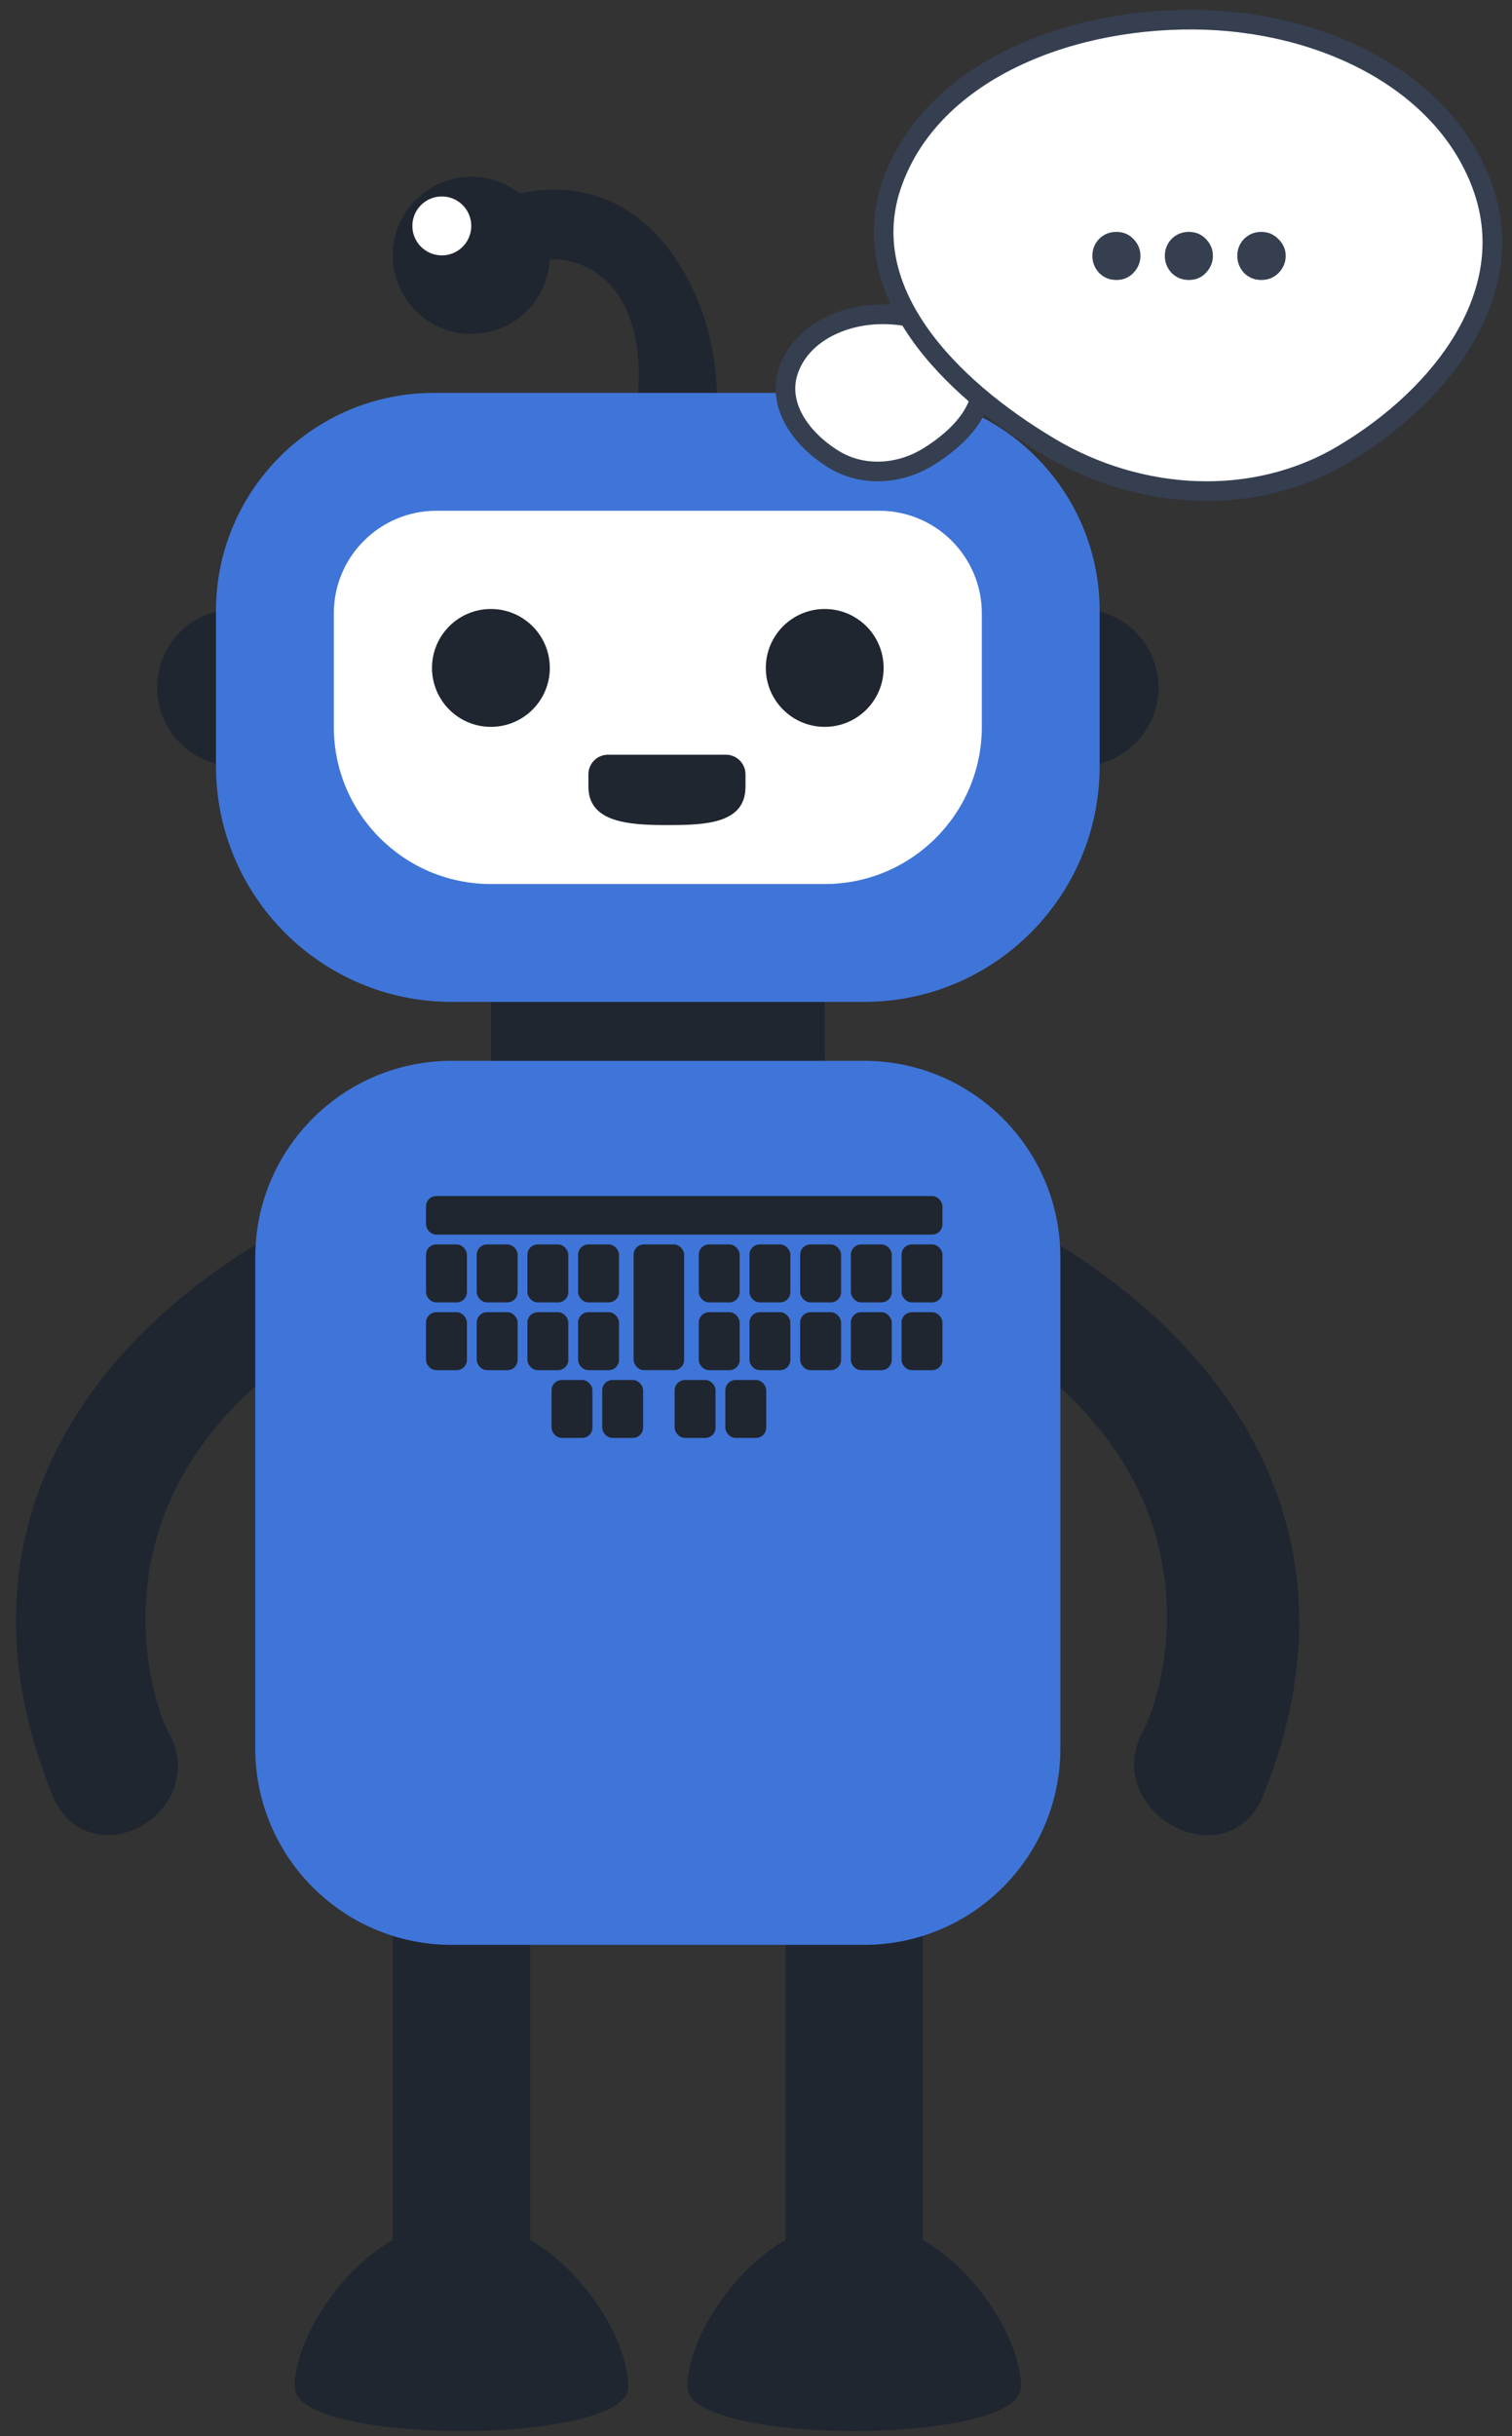<svg viewBox="0 0 77 124" fill="none" xmlns="http://www.w3.org/2000/svg">
  <rect x="0" y="0" width="77" height="124" fill="#333333" stroke="none"/>
  <path d="M63.505 91.121C68.968 77.658 60.953 68.411 52.669 63.629L50.669 67.093C64.037 75.243 59.868 86.986 58.986 88.513 57.247 91.525 62.197 94.344 63.505 91.121ZM3.488 91.088C-1.975 77.625 5.928 68.444 14.211 63.661L16.211 67.125C2.843 75.275 6.937 87.062 7.819 88.588 9.558 91.601 4.796 94.311 3.488 91.088Z" fill="#202630" stroke="#202630" stroke-width="1.739"/>
  <path fill="#202630" d="M20 98H27V119H20zM40 98H47V119H40zM25 51H42V56H25z"/>
  <path d="M13 64C13 58.477 17.477 54 23 54H44C49.523 54 54 58.477 54 64V89C54 94.523 49.523 99 44 99H23C17.477 99 13 94.523 13 89V64Z" fill="#3F75D8"/>
  <rect x="45.97" y="66.855" width="1.967" height="2.834" rx=".463" fill="#202630" stroke="#202630" stroke-width=".116"/>
  <rect x="45.97" y="63.404" width="1.967" height="2.834" rx=".463" fill="#202630" stroke="#202630" stroke-width=".116"/>
  <rect x="43.388" y="66.855" width="1.967" height="2.834" rx=".463" fill="#202630" stroke="#202630" stroke-width=".116"/>
  <rect x="43.388" y="63.404" width="1.967" height="2.834" rx=".463" fill="#202630" stroke="#202630" stroke-width=".116"/>
  <rect x="40.807" y="66.855" width="1.967" height="2.834" rx=".463" fill="#202630" stroke="#202630" stroke-width=".116"/>
  <rect x="40.807" y="63.404" width="1.967" height="2.834" rx=".463" fill="#202630" stroke="#202630" stroke-width=".116"/>
  <rect x="38.225" y="66.855" width="1.967" height="2.834" rx=".463" fill="#202630" stroke="#202630" stroke-width=".116"/>
  <rect x="38.225" y="63.404" width="1.967" height="2.834" rx=".463" fill="#202630" stroke="#202630" stroke-width=".116"/>
  <rect x="35.644" y="66.855" width="1.967" height="2.834" rx=".463" fill="#202630" stroke="#202630" stroke-width=".116"/>
  <rect x="35.644" y="63.404" width="1.967" height="2.834" rx=".463" fill="#202630" stroke="#202630" stroke-width=".116"/>
  <rect x="36.996" y="70.304" width="1.967" height="2.834" rx=".463" fill="#202630" stroke="#202630" stroke-width=".116"/>
  <rect x="34.415" y="70.304" width="1.967" height="2.834" rx=".463" fill="#202630" stroke="#202630" stroke-width=".116"/>
  <rect x="32.325" y="63.404" width="2.458" height="6.284" rx=".463" fill="#202630" stroke="#202630" stroke-width=".116"/>
  <rect x="30.726" y="70.304" width="1.967" height="2.834" rx=".463" fill="#202630" stroke="#202630" stroke-width=".116"/>
  <rect x="28.146" y="70.304" width="1.967" height="2.834" rx=".463" fill="#202630" stroke="#202630" stroke-width=".116"/>
  <rect x="29.498" y="66.855" width="1.967" height="2.834" rx=".463" fill="#202630" stroke="#202630" stroke-width=".116"/>
  <rect x="29.498" y="63.404" width="1.967" height="2.834" rx=".463" fill="#202630" stroke="#202630" stroke-width=".116"/>
  <rect x="26.916" y="66.855" width="1.967" height="2.834" rx=".463" fill="#202630" stroke="#202630" stroke-width=".116"/>
  <rect x="26.916" y="63.404" width="1.967" height="2.834" rx=".463" fill="#202630" stroke="#202630" stroke-width=".116"/>
  <rect x="24.336" y="66.855" width="1.967" height="2.834" rx=".463" fill="#202630" stroke="#202630" stroke-width=".116"/>
  <rect x="24.336" y="63.404" width="1.967" height="2.834" rx=".463" fill="#202630" stroke="#202630" stroke-width=".116"/>
  <rect x="21.753" y="66.855" width="1.967" height="2.834" rx=".463" fill="#202630" stroke="#202630" stroke-width=".116"/>
  <rect x="21.753" y="63.404" width="1.967" height="2.834" rx=".463" fill="#202630" stroke="#202630" stroke-width=".116"/>
  <rect x="21.753" y="60.941" width="26.183" height="1.848" rx=".463" fill="#202630" stroke="#202630" stroke-width=".116"/>
  <path d="M26 10.487C32.776 8.534 36 15.518 36 20H33C33.472 12.745 28.151 11.789 26 13.331V10.487Z" fill="#202630" stroke="#202630"/>
  <circle r="4" transform="matrix(-1 0 0 1 24 13)" fill="#202630"/>
  <circle r="1.5" transform="matrix(-1 0 0 1 22.5 11.5)" fill="#fff"/>
  <path d="M23.5 113C18.806 113 15 118.5 15 121.5 15 124.5 32 124.5 32 121.5 32 118.5 28.194 113 23.5 113ZM43.5 113C38.806 113 35 118.5 35 121.5 35 124.5 52 124.5 52 121.5 52 118.5 48.194 113 43.5 113ZM55 39C57.209 39 59 37.209 59 35 59 32.791 57.209 31 55 31V39ZM8 35C8 37.209 9.791 39 12 39V31C9.791 31 8 32.791 8 35Z" fill="#202630"/>
  <path d="M11 31.095C11 24.968 15.968 20 22.095 20H44.905C51.032 20 56 24.968 56 31.095V31.095V39C56 45.627 50.627 51 44 51H23C16.373 51 11 45.627 11 39V31.095V31.095Z" fill="#3F75D8"/>
  <path d="M17 31.224C17 28.339 19.339 26 22.224 26H44.776C47.661 26 50 28.339 50 31.224V31.224V37C50 41.418 46.418 45 42 45H25C20.582 45 17 41.418 17 37V31.224V31.224Z" fill="#fff"/>
  <path d="M36.965 38.417L30.965 38.417C30.412 38.417 29.964 38.865 29.964 39.417C29.964 39.689 29.964 39.935 29.965 40.047C29.969 41.869 32.026 42 33.965 42C35.903 42 37.965 41.942 37.965 40.047L37.965 39.417C37.965 38.865 37.517 38.417 36.965 38.417Z" fill="#202630"/>
  <circle cx="25" cy="34" r="3" fill="#202630"/>
  <circle cx="42" cy="34" r="3" fill="#202630"/>
  <path fill-rule="evenodd" clip-rule="evenodd" d="M44.91 16C47.064 15.987 49.261 16.934 49.874 18.82C50.452 20.599 48.953 22.221 47.267 23.257C45.795 24.162 43.927 24.284 42.455 23.38C40.792 22.357 39.564 20.632 40.147 18.88C40.759 17.04 42.805 16.013 44.91 16Z" fill="#fff" stroke="#353F50"/>
  <path fill-rule="evenodd" clip-rule="evenodd" d="M60.779 1C54.101 0.961 47.291 3.802 45.391 9.461C43.6 14.798 48.246 19.664 53.471 22.772C58.034 25.485 63.826 25.853 68.388 23.139C73.544 20.071 77.351 14.896 75.544 9.64C73.647 4.121 67.304 1.039 60.779 1Z" fill="#fff" stroke="#353F50"/>
  <path d="M57.718 13.892C57.49 14.132 57.202 14.252 56.854 14.252C56.506 14.252 56.212 14.132 55.972 13.892C55.744 13.64 55.63 13.352 55.63 13.028C55.63 12.692 55.744 12.404 55.972 12.164C56.212 11.924 56.506 11.804 56.854 11.804C57.202 11.804 57.49 11.924 57.718 12.164C57.958 12.404 58.078 12.692 58.078 13.028C58.078 13.352 57.958 13.64 57.718 13.892ZM61.408 13.892C61.18 14.132 60.892 14.252 60.544 14.252C60.196 14.252 59.902 14.132 59.662 13.892C59.434 13.64 59.32 13.352 59.32 13.028C59.32 12.692 59.434 12.404 59.662 12.164C59.902 11.924 60.196 11.804 60.544 11.804C60.892 11.804 61.18 11.924 61.408 12.164C61.648 12.404 61.768 12.692 61.768 13.028C61.768 13.352 61.648 13.64 61.408 13.892ZM65.116 13.892C64.876 14.132 64.582 14.252 64.234 14.252C63.886 14.252 63.592 14.132 63.352 13.892C63.124 13.64 63.01 13.352 63.01 13.028C63.01 12.692 63.124 12.404 63.352 12.164C63.592 11.924 63.886 11.804 64.234 11.804C64.582 11.804 64.876 11.93 65.116 12.182C65.356 12.422 65.476 12.704 65.476 13.028C65.476 13.352 65.356 13.64 65.116 13.892Z" fill="#353F50"/>
</svg>

